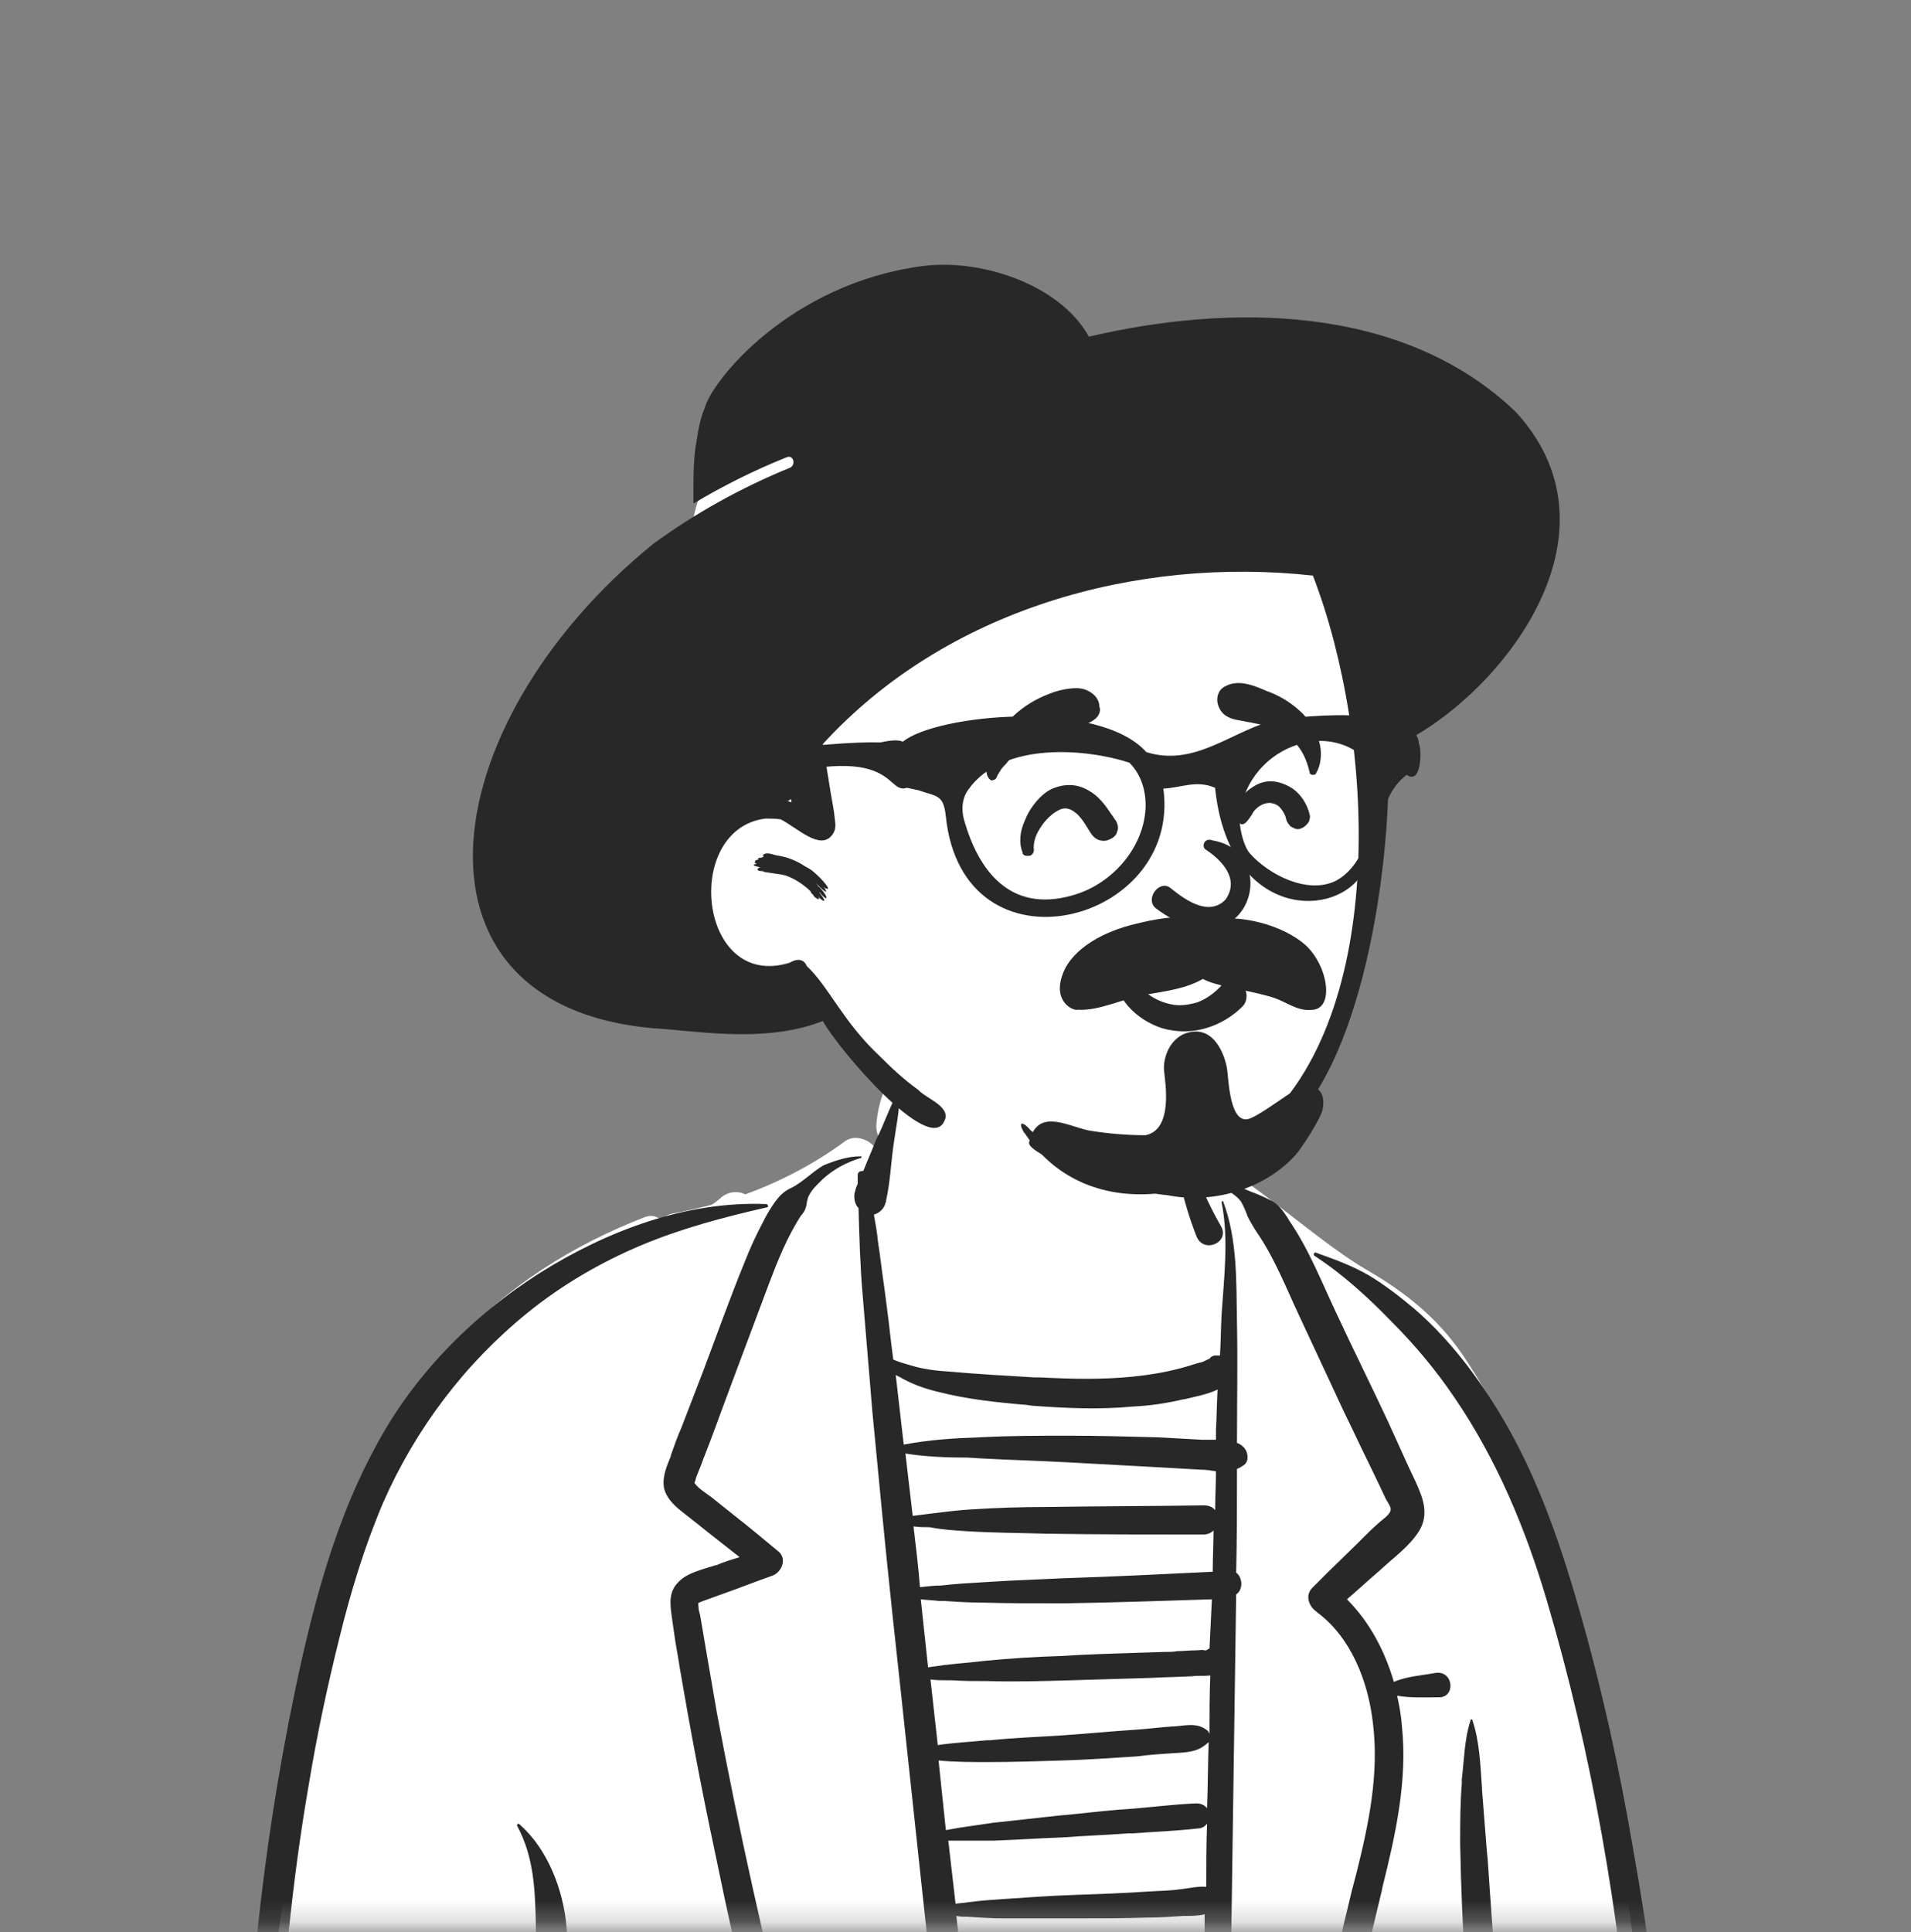 <svg width="92" height="93" viewBox="0 0 92 93" fill="none" xmlns="http://www.w3.org/2000/svg">
<rect x="0" y="0" width="92" height="93" fill="#808080" stroke="none"/>
<mask id="mask0_2874_910" style="mask-type:luminance" maskUnits="userSpaceOnUse" x="-5" y="0" width="102" height="93">
<path d="M97 0.768H-5V92.768H97V0.768Z" fill="white"/>
</mask>
<g mask="url(#mask0_2874_910)">
<path fill-rule="evenodd" clip-rule="evenodd" d="M80.106 110.817C79.95 108.166 79.794 105.476 79.561 102.825C79.132 97.524 78.588 92.222 77.692 86.959C76.797 81.775 75.512 76.746 73.721 71.834C72.865 69.534 71.969 67.585 70.645 65.558C69.4 63.608 67.803 62.283 65.779 61.114C63.988 60.061 61.886 58.229 60.173 57.02C59.472 56.514 57.993 56.553 57.487 55.812C56.825 54.837 57.253 53.395 56.591 52.42C55.852 51.329 54.8 50.471 53.633 49.847C52.348 48.99 50.83 48.6 49.311 48.639C47.092 48.522 44.834 49.224 43.394 51.056C42.693 51.953 42.265 53.005 42.187 54.175C42.187 54.486 42.265 54.72 42.42 54.876C42.342 54.993 42.226 55.149 42.148 55.266C41.836 54.837 41.175 54.603 40.707 54.915C39.228 56.007 37.593 56.864 35.88 57.488C35.49 57.293 34.984 57.371 34.673 57.683C34.517 57.8 34.401 57.917 34.245 57.995C33.622 58.151 32.96 58.307 32.337 58.424C32.142 58.463 31.948 58.58 31.831 58.736C31.636 58.541 31.364 58.463 31.052 58.58C27.626 59.905 24.356 61.932 21.904 64.7C19.178 67.78 17.738 71.6 16.648 75.498C15.48 79.748 14.701 84.075 14.078 88.402C13.416 92.807 12.794 97.212 12.365 101.656C12.132 104.151 12.015 106.646 12.132 109.18C12.171 110.427 12.287 111.675 12.482 112.922C12.521 113.195 12.56 113.546 12.638 113.897C12.404 113.858 12.171 114.053 12.21 114.325C12.521 116.392 14.974 116.976 16.687 117.21C19.49 117.6 22.254 117.795 25.096 117.834C27.86 117.834 30.624 117.678 33.388 117.522C36.23 117.366 39.033 117.21 41.875 117.015C53.204 116.353 64.533 115.69 75.862 115.027C76.913 114.949 78.081 114.871 78.977 114.286C80.106 113.468 80.184 112.142 80.106 110.817Z" fill="white"/>
</g>
<mask id="mask1_2874_910" style="mask-type:luminance" maskUnits="userSpaceOnUse" x="-5" y="0" width="102" height="93">
<path d="M97 0.768H-5V92.768H97V0.768Z" fill="white"/>
</mask>
<g mask="url(#mask1_2874_910)">
<path fill-rule="evenodd" clip-rule="evenodd" d="M24.902 87.895C24.863 87.817 24.941 87.739 25.019 87.817C26.382 89.025 27.121 90.975 27.277 92.768C27.433 94.678 27.199 96.627 27.121 98.537C27.044 100.642 26.927 102.786 26.81 104.892C26.693 107.036 26.576 109.18 26.459 111.324L26.226 116.158C26.187 116.664 26.265 117.288 26.07 117.795C25.759 118.536 24.863 118.419 24.669 117.795V117.756C24.513 117.21 24.63 116.508 24.669 115.963L24.941 110.661C25.136 106.919 25.292 103.176 25.486 99.473L25.564 98.225C25.642 96.549 25.72 94.873 25.798 93.197V92.651C25.759 91.014 25.72 89.415 24.902 87.895ZM58.227 56.903C59.006 56.825 59.59 57.098 60.252 57.371C60.563 57.488 60.836 57.605 61.147 57.761C61.498 57.917 61.731 58.229 61.965 58.58L62.082 58.775C63.016 60.139 63.639 61.737 64.34 63.219C65.157 64.973 66.014 66.688 66.831 68.442L67.221 69.3C67.415 69.729 67.61 70.158 67.805 70.586L68.155 71.327C68.505 72.107 68.817 72.886 68.311 73.705C67.844 74.446 67.065 74.992 66.442 75.576C65.897 76.044 65.391 76.512 64.846 76.98C65.936 78.071 66.675 79.475 67.104 80.956C67.727 80.683 68.466 80.644 69.089 80.527C69.985 80.371 70.102 81.736 69.245 81.697C68.622 81.697 67.882 81.736 67.26 81.619C67.376 82.125 67.454 82.593 67.493 83.1C67.766 85.712 67.182 88.324 66.559 90.819L66.52 91.014C65.858 93.742 65.235 96.471 64.69 99.2C64.145 101.968 63.639 104.736 63.172 107.503C62.705 110.31 62.393 113.156 62.043 116.002C62.004 116.431 61.731 116.781 61.264 116.781C60.875 116.781 60.408 116.431 60.485 116.002C60.836 112.922 61.342 109.842 61.848 106.763C62.705 101.461 63.795 96.237 65.079 91.014L65.313 90.117C65.897 87.778 66.403 85.361 66.092 82.905C65.858 80.917 65.04 78.812 63.405 77.603L63.366 77.564C62.977 77.291 62.821 76.746 63.211 76.395C63.444 76.161 63.678 75.927 63.911 75.693L65.352 74.29L65.624 74.017C65.858 73.783 66.092 73.549 66.364 73.315C66.52 73.159 66.909 72.925 66.948 72.692C66.987 72.536 66.792 72.302 66.715 72.146L66.403 71.483C66.208 71.093 66.053 70.742 65.858 70.353C65.469 69.573 65.118 68.793 64.729 68.014L62.549 63.336C61.926 62.01 61.381 60.607 60.563 59.398L60.408 59.164C60.291 58.969 60.174 58.775 60.057 58.541C59.979 58.307 59.862 58.034 59.746 57.839C59.395 57.371 58.733 57.098 58.188 56.981C58.15 57.02 58.15 56.903 58.227 56.903ZM41.448 55.656C41.487 55.656 41.487 55.734 41.448 55.734C40.786 55.929 40.124 56.28 39.618 56.748C39.385 56.981 39.112 57.215 38.956 57.527C38.879 57.644 38.879 57.761 38.84 57.878V57.917C38.801 58.151 38.762 58.268 38.606 58.463L38.567 58.502C37.905 59.515 37.438 60.685 37.01 61.815L36.075 64.31L35.141 66.805C34.83 67.624 34.557 68.403 34.246 69.222C34.09 69.651 33.895 70.119 33.74 70.547C33.662 70.742 33.584 70.937 33.506 71.132C33.506 71.171 33.467 71.327 33.428 71.366C33.623 71.678 34.129 71.951 34.401 72.185L35.375 72.964C36.075 73.51 36.776 74.095 37.477 74.68C37.905 75.031 37.633 75.693 37.166 75.849C36.387 76.122 35.608 76.434 34.83 76.707C34.518 76.824 34.168 76.941 33.856 77.058L33.662 77.136C33.584 77.175 33.623 77.175 33.623 77.291C33.623 77.448 33.662 77.603 33.701 77.72C33.973 79.319 34.246 80.917 34.518 82.476C35.569 88.09 36.815 93.664 38.217 99.2C38.917 102.007 39.696 104.775 40.436 107.581C41.175 110.349 42.11 113.117 43.044 115.846C43.317 116.625 42.071 116.937 41.837 116.197C40.786 113 39.813 109.764 38.801 106.529C37.01 100.798 35.608 94.951 34.401 89.064C33.779 86.141 33.233 83.256 32.727 80.293C32.65 79.748 32.533 79.202 32.455 78.617L32.338 77.798C32.26 77.214 32.182 76.629 32.65 76.161C33.078 75.693 33.856 75.537 34.44 75.342H34.479C34.83 75.186 35.219 75.07 35.608 74.953C35.063 74.524 34.518 74.095 33.973 73.666C33.545 73.315 33.078 72.964 32.65 72.614C32.299 72.302 31.988 71.951 31.949 71.483C31.91 71.015 32.105 70.547 32.299 70.08V70.041C32.455 69.612 32.611 69.144 32.805 68.715L33.856 65.986C34.518 64.232 35.141 62.478 35.842 60.763C36.114 60.061 36.426 59.398 36.776 58.736C36.932 58.424 37.127 58.112 37.321 57.839C37.555 57.527 37.75 57.332 38.1 57.176C38.645 56.903 39.112 56.397 39.657 56.085C40.241 55.851 40.825 55.656 41.448 55.656ZM43.239 52.537C43.278 52.498 43.317 52.498 43.317 52.576C43.317 53.434 43.122 54.331 43.005 55.188C42.889 56.046 42.85 56.942 42.655 57.8C42.655 57.839 42.655 57.878 42.616 57.917V57.956C42.538 58.19 42.343 58.385 42.071 58.463C42.149 58.892 42.227 59.32 42.266 59.749C42.382 60.49 42.46 61.23 42.577 62.01L42.694 62.907C42.811 63.764 42.889 64.622 43.005 65.441C43.278 65.558 43.55 65.636 43.823 65.714C44.446 65.909 45.108 65.986 45.769 66.025C47.093 66.142 48.456 66.22 49.779 66.298H50.052C51.57 66.376 53.05 66.415 54.568 66.259C55.308 66.181 56.047 66.064 56.787 65.87C57.137 65.791 57.527 65.636 57.877 65.558C57.994 65.519 58.111 65.441 58.227 65.402C58.266 65.324 58.344 65.285 58.461 65.246H58.5H58.539C58.617 65.246 58.695 65.246 58.733 65.246C58.773 64.583 58.773 63.92 58.811 63.258C58.928 61.464 59.162 59.632 58.811 57.878C58.811 57.8 58.889 57.8 58.889 57.839C59.59 59.71 59.512 61.737 59.551 63.686C59.59 65.597 59.551 67.507 59.551 69.456C59.707 69.495 59.824 69.612 59.901 69.69C60.096 69.924 60.135 70.314 59.901 70.508C59.785 70.586 59.668 70.664 59.551 70.703C59.551 72.38 59.551 74.056 59.512 75.693C59.824 75.927 59.862 76.512 59.512 76.746C59.434 82.164 59.356 87.544 59.279 92.963L59.123 104.307C59.084 105.827 59.045 107.308 59.045 108.829H59.084C59.162 108.868 59.24 108.907 59.279 108.946V108.985C59.395 108.985 59.473 109.063 59.59 109.141C59.824 109.336 59.746 109.647 59.59 109.881L59.551 109.92C59.434 110.037 59.24 110.115 59.084 110.076C59.084 111.012 59.084 111.947 59.084 112.883C59.084 113.156 59.084 113.468 59.084 113.741V114.442C59.084 114.832 59.045 115.339 58.656 115.495C58.188 115.69 57.799 115.534 57.605 115.066C57.566 114.949 57.566 114.832 57.566 114.715C57.566 114.52 57.527 114.325 57.527 114.131V113.429C57.527 113.312 57.527 113.195 57.527 113.078C55.931 113.156 54.295 113.117 52.66 113.117H51.959C51.376 113.117 50.753 113.117 50.169 113.078H49.935C49.468 113.039 49.001 113.039 48.533 113C48.611 113.468 48.65 113.975 48.689 114.442C48.728 114.91 48.261 115.3 47.833 115.3C47.327 115.3 47.054 114.91 46.976 114.442C46.704 112.337 46.587 110.193 46.315 108.049C46.081 106.139 45.886 104.229 45.653 102.358L45.575 101.734C44.796 94.795 44.056 87.856 43.317 80.956L42.966 77.72C42.616 74.446 42.304 71.171 41.993 67.897C41.837 66.025 41.682 64.154 41.526 62.283C41.409 60.919 41.37 59.554 41.331 58.151C41.175 57.995 41.098 57.722 41.137 57.449C41.175 57.293 41.215 57.137 41.292 56.981C41.292 56.825 41.292 56.669 41.292 56.553C41.292 56.397 41.448 56.358 41.565 56.358C41.76 55.851 41.993 55.344 42.188 54.837C42.538 54.175 42.811 53.317 43.239 52.537ZM25.992 61.27C29.224 59.242 33.039 57.8 36.893 57.956C36.971 57.956 37.01 58.112 36.932 58.112C34.869 58.58 32.805 59.125 30.859 59.944C28.912 60.763 27.044 61.854 25.408 63.18C22.372 65.636 19.997 68.793 18.44 72.341C17.544 74.446 16.882 76.629 16.337 78.851C15.753 81.19 15.247 83.568 14.858 85.946C14.04 90.663 13.612 95.38 13.34 100.175C13.106 105.008 13.184 109.842 13.028 114.715C12.989 115.573 11.782 115.534 11.743 114.715C11.354 109.219 11.549 103.605 11.938 98.109C12.289 93.158 12.873 88.246 13.807 83.373L13.885 82.944C14.78 78.461 15.831 73.822 18.011 69.768C19.841 66.259 22.683 63.375 25.992 61.27ZM70.802 82.788C70.802 82.749 70.88 82.749 70.88 82.788C71.231 83.802 71.269 84.971 71.347 86.063V86.141C71.425 87.115 71.503 88.129 71.581 89.103L71.62 89.493C71.892 93.547 72.204 97.602 72.71 101.617C73.216 105.632 73.878 109.608 74.579 113.624C74.656 114.053 74.462 114.52 73.995 114.637C73.566 114.754 73.06 114.481 72.982 114.053C72.515 111.753 72.165 109.492 71.853 107.153C71.269 103.098 70.841 99.005 70.569 94.912C70.413 92.846 70.335 90.819 70.296 88.752C70.296 87.778 70.296 86.842 70.374 85.868V85.634C70.491 84.737 70.491 83.724 70.802 82.788ZM35.959 108.634C35.998 108.595 36.037 108.673 36.037 108.712C35.414 109.725 34.557 110.622 33.74 111.48C32.883 112.376 32.066 113.312 31.17 114.208C30.547 114.832 29.535 113.819 30.197 113.234C31.131 112.415 32.105 111.636 33.039 110.817L33.467 110.466C34.246 109.764 35.063 109.102 35.959 108.634ZM65.624 108.127C65.585 108.049 65.702 107.971 65.741 108.01C66.247 108.439 66.715 108.907 67.182 109.336C67.649 109.764 68.155 110.154 68.661 110.544C69.167 110.934 69.712 111.324 70.257 111.675C70.724 111.986 71.153 112.22 71.62 112.454C71.853 112.493 72.048 112.571 72.204 112.805C72.476 113.117 72.476 113.741 72.126 114.014L72.048 114.053C71.62 114.364 71.153 114.403 70.724 114.053C70.257 113.663 69.829 113.195 69.401 112.766L69.284 112.649C68.817 112.181 68.35 111.714 67.921 111.246L67.532 110.817C66.87 109.959 66.091 109.063 65.624 108.127ZM63.288 60.451C63.211 60.412 63.25 60.256 63.366 60.295L63.561 60.373C64.34 60.646 65.157 60.958 65.897 61.386C66.675 61.854 67.376 62.4 68.077 62.985C69.479 64.193 70.685 65.675 71.698 67.234C73.761 70.353 75.007 73.9 76.019 77.448C77.109 81.229 77.966 85.127 78.627 89.025C79.328 92.963 79.873 96.978 80.224 100.954C80.379 102.942 80.496 104.892 80.574 106.88C80.613 107.893 80.613 108.907 80.613 109.92C80.613 110.193 80.613 110.427 80.613 110.7V111.48C80.613 111.986 80.691 112.493 80.574 113C80.379 113.78 79.095 113.624 79.133 112.844C79.095 112.571 79.095 112.298 79.095 112.025C79.095 111.986 79.095 111.947 79.056 111.908C79.017 111.792 79.056 111.714 79.095 111.636C79.095 111.519 79.095 111.363 79.095 111.246C79.095 110.739 79.095 110.193 79.095 109.686C79.056 108.595 79.017 107.464 78.978 106.373C78.9 104.151 78.783 101.968 78.588 99.746C77.966 92.105 76.642 84.386 74.462 77.019C73.45 73.588 72.048 70.236 70.024 67.273C69.128 65.948 68.116 64.739 66.987 63.608C65.858 62.439 64.612 61.309 63.288 60.451ZM48.066 109.803L48.222 110.895C48.3 111.441 48.378 111.986 48.456 112.571C48.962 112.493 49.429 112.493 49.896 112.454C50.714 112.376 51.531 112.337 52.349 112.298C54.062 112.22 55.775 112.103 57.449 112.103H57.488L57.566 109.92H56.359C55.346 109.92 54.334 109.92 53.322 109.881C52.427 109.881 51.492 109.881 50.597 109.842H50.208C49.546 109.842 48.767 109.881 48.066 109.803ZM57.721 106.646C57.682 106.646 57.605 106.646 57.566 106.646C57.332 106.646 57.098 106.646 56.865 106.646C56.359 106.646 55.853 106.646 55.346 106.646C54.334 106.646 53.322 106.646 52.31 106.646C51.259 106.646 50.246 106.685 49.195 106.685C48.689 106.685 48.183 106.685 47.677 106.646C47.755 107.347 47.833 108.088 47.95 108.79C48.728 108.673 49.585 108.751 50.324 108.712H50.441C51.492 108.712 52.544 108.712 53.556 108.712C54.646 108.712 55.697 108.712 56.787 108.712H57.682V108.673C57.682 108.049 57.721 107.347 57.721 106.646ZM47.288 103.215C47.404 104.073 47.482 104.931 47.56 105.749C47.638 105.749 47.677 105.749 47.755 105.71C48.261 105.671 48.767 105.593 49.273 105.593C50.285 105.515 51.298 105.515 52.31 105.476C53.361 105.437 54.373 105.437 55.424 105.398C55.931 105.398 56.437 105.398 56.943 105.398C57.176 105.398 57.41 105.398 57.644 105.398C57.682 105.398 57.682 105.398 57.721 105.398V104.112C57.721 103.917 57.721 103.683 57.721 103.488C56.943 103.527 56.164 103.527 55.346 103.527H55.152C54.179 103.527 53.205 103.527 52.193 103.488C51.181 103.449 50.169 103.449 49.156 103.371C48.728 103.332 48.339 103.293 47.95 103.254L47.755 103.215C47.638 103.254 47.482 103.215 47.288 103.215ZM57.838 99.629C55.969 99.785 54.101 99.824 52.193 99.863H51.921C50.246 99.863 48.572 99.941 46.898 99.902C47.015 100.759 47.093 101.656 47.21 102.514C47.444 102.514 47.677 102.514 47.911 102.475C48.378 102.475 48.845 102.436 49.351 102.436C50.324 102.436 51.298 102.436 52.31 102.436C53.322 102.436 54.334 102.397 55.346 102.397C56.164 102.397 56.982 102.319 57.799 102.319L57.838 99.629ZM57.916 95.886C57.682 95.964 57.449 95.964 57.176 95.964L56.437 96.003C56.086 96.003 55.775 96.042 55.424 96.042C54.295 96.081 53.166 96.12 52.037 96.159C50.869 96.198 49.74 96.198 48.572 96.198C47.989 96.198 47.444 96.159 46.898 96.12C46.743 96.12 46.626 96.12 46.47 96.081C46.587 97.251 46.743 98.381 46.859 99.551C48.533 99.356 50.208 99.2 51.843 99.005L53.361 98.81C54.879 98.615 56.359 98.42 57.877 98.264L57.916 95.886ZM57.994 92.144C57.682 92.222 57.293 92.222 57.021 92.222H56.982C56.398 92.261 55.814 92.3 55.23 92.3C54.101 92.339 52.933 92.339 51.804 92.339H51.103C50.169 92.339 49.273 92.339 48.339 92.339C47.755 92.339 47.171 92.3 46.587 92.261C46.392 92.261 46.237 92.261 46.042 92.222C46.159 93.314 46.276 94.405 46.431 95.497C46.626 95.458 46.821 95.458 47.015 95.419C47.482 95.341 47.95 95.263 48.456 95.224C49.507 95.107 50.519 95.029 51.57 94.951C52.621 94.873 53.711 94.795 54.763 94.717L55.502 94.678C55.736 94.678 56.008 94.639 56.242 94.639C56.67 94.6 57.176 94.639 57.605 94.561C57.721 94.522 57.838 94.483 57.994 94.522V92.144ZM58.111 87.778C57.994 87.934 57.838 88.012 57.644 88.012C56.631 88.129 55.58 88.168 54.529 88.246H54.334C53.283 88.324 52.193 88.363 51.142 88.441C50.052 88.48 48.962 88.558 47.833 88.597C47.366 88.597 46.898 88.597 46.431 88.597H46.237C46.042 88.597 45.847 88.597 45.653 88.597C45.769 89.61 45.886 90.624 46.003 91.637C46.198 91.598 46.431 91.598 46.626 91.559C47.21 91.481 47.794 91.442 48.378 91.403C49.507 91.325 50.597 91.248 51.726 91.209C52.855 91.169 54.023 91.13 55.152 91.053C55.697 91.014 56.281 91.014 56.826 90.936C57.215 90.897 57.682 90.78 58.072 90.819C58.072 89.805 58.072 88.791 58.111 87.778ZM58.188 83.841C58.188 83.88 58.15 83.88 58.111 83.919C57.644 84.347 57.098 84.347 56.514 84.386H56.475C55.892 84.425 55.308 84.464 54.724 84.542C53.556 84.62 52.388 84.698 51.181 84.737C49.974 84.776 48.767 84.815 47.56 84.815C46.782 84.815 45.964 84.815 45.185 84.737C45.302 85.868 45.419 86.998 45.536 88.09C45.769 88.051 45.964 88.012 46.198 87.973C46.743 87.895 47.249 87.817 47.794 87.739C48.845 87.622 49.935 87.505 50.986 87.388C51.921 87.31 52.816 87.193 53.75 87.115L54.295 87.076C55.385 86.998 56.514 86.842 57.605 86.803C57.799 86.803 57.994 86.881 58.111 87.037C58.15 85.985 58.15 84.932 58.188 83.841ZM58.266 80.644C57.994 80.683 57.682 80.644 57.41 80.683C56.748 80.722 56.125 80.722 55.463 80.761L51.57 80.878C50.246 80.917 48.884 80.956 47.56 80.917C46.976 80.917 46.392 80.917 45.808 80.878H45.614C45.38 80.878 45.069 80.878 44.796 80.839L45.147 83.997C45.925 83.88 46.743 83.841 47.521 83.763H47.677C48.806 83.646 49.974 83.607 51.142 83.529C52.31 83.451 53.478 83.334 54.685 83.256C55.269 83.217 55.853 83.139 56.437 83.1H56.514C57.059 83.061 57.605 82.905 58.072 83.256C58.15 83.295 58.188 83.373 58.227 83.451C58.227 82.476 58.227 81.58 58.266 80.644ZM58.344 76.98C55.969 77.058 53.595 77.136 51.181 77.175C49.857 77.175 48.495 77.175 47.171 77.136C46.587 77.136 46.003 77.097 45.419 77.058H45.185C44.913 77.019 44.602 77.019 44.329 76.98C44.446 78.071 44.562 79.163 44.679 80.254C44.952 80.215 45.263 80.176 45.497 80.137H45.536C46.159 80.059 46.782 80.02 47.404 79.942C48.611 79.825 49.818 79.748 51.064 79.709C52.31 79.63 53.556 79.591 54.801 79.553L56.047 79.514C56.242 79.514 56.475 79.514 56.67 79.475C56.982 79.475 57.254 79.436 57.566 79.436C57.721 79.436 57.877 79.397 57.994 79.436H58.033H58.072C58.111 79.397 58.15 79.397 58.188 79.358H58.227L58.344 76.98ZM43.979 73.471C44.095 74.446 44.212 75.42 44.29 76.395C44.64 76.356 44.991 76.317 45.302 76.317C45.964 76.239 46.626 76.2 47.288 76.161L48.611 76.083C49.468 76.044 50.363 76.005 51.22 75.966C53.595 75.888 56.008 75.771 58.383 75.654C58.383 74.992 58.422 74.329 58.422 73.666C58.305 73.783 58.15 73.861 57.916 73.861C55.385 73.861 52.894 73.861 50.363 73.822C49.117 73.783 47.833 73.783 46.587 73.705C45.964 73.666 45.341 73.627 44.757 73.51C44.524 73.51 44.251 73.51 43.979 73.471ZM43.589 69.963C43.706 70.976 43.823 71.99 43.94 72.964C44.251 72.925 44.562 72.886 44.874 72.847C45.497 72.769 46.12 72.692 46.743 72.653C47.95 72.575 49.195 72.536 50.402 72.536C52.933 72.497 55.424 72.497 57.955 72.458C58.188 72.458 58.383 72.536 58.5 72.692C58.5 72.068 58.539 71.444 58.539 70.82C58.305 70.781 58.072 70.742 57.838 70.742C57.137 70.703 56.475 70.664 55.775 70.625C54.334 70.547 52.933 70.469 51.492 70.391C50.052 70.314 48.65 70.275 47.21 70.197L46.587 70.158C45.575 70.158 44.562 70.119 43.589 69.963ZM43.122 66.181C43.239 67.195 43.356 68.209 43.472 69.222L43.511 69.534C44.718 69.3 45.964 69.222 47.171 69.183C48.611 69.105 50.013 69.105 51.453 69.105C52.894 69.105 54.295 69.144 55.736 69.183C56.437 69.222 57.176 69.261 57.877 69.3C58.072 69.3 58.305 69.3 58.539 69.3C58.539 69.144 58.539 68.988 58.539 68.832C58.578 68.169 58.578 67.546 58.617 66.883C58.15 67.117 57.488 67.234 57.021 67.351H56.982C56.164 67.546 55.346 67.663 54.529 67.702C52.933 67.858 51.298 67.78 49.702 67.663L49.429 67.624C48.027 67.507 46.548 67.351 45.185 67C44.524 66.844 43.862 66.61 43.278 66.259C43.239 66.259 43.2 66.22 43.122 66.181ZM56.67 54.097C56.67 54.058 56.748 54.019 56.787 54.097C56.982 54.447 57.059 54.876 57.176 55.266C57.332 55.695 57.449 56.085 57.605 56.514C57.916 57.371 58.305 58.19 58.773 59.008C59.24 59.788 57.955 60.373 57.605 59.515C57.254 58.619 56.982 57.722 56.787 56.748C56.709 56.28 56.631 55.812 56.592 55.344C56.631 54.915 56.592 54.486 56.67 54.097Z" fill="#282828"/>
</g>
<mask id="mask2_2874_910" style="mask-type:luminance" maskUnits="userSpaceOnUse" x="-5" y="0" width="102" height="93">
<path d="M97 0.768H-5V92.768H97V0.768Z" fill="white"/>
</mask>
<g mask="url(#mask2_2874_910)">
<path fill-rule="evenodd" clip-rule="evenodd" d="M65.968 36.632C65.929 34.605 65.89 32.578 65.579 30.551C65.267 28.602 64.489 26.848 63.087 25.405C60.167 22.403 55.885 21.663 51.953 21L45.179 19.831C43.116 19.48 40.897 18.934 38.833 19.402C37.821 19.636 36.925 20.22 36.147 20.883C35.368 21.546 34.551 22.247 34.045 23.105C33.538 23.963 33.344 25.015 33.188 25.99C32.993 27.12 32.838 28.251 32.76 29.381C32.565 31.642 32.526 33.942 32.682 36.203C32.76 37.295 32.877 38.386 33.032 39.478C33.11 40.024 33.188 40.569 33.305 41.115C33.344 41.271 33.344 41.466 33.383 41.622C33.188 42.246 33.032 42.87 33.071 43.493C33.11 45.325 34.667 46.495 36.225 47.119C37.12 47.469 38.093 47.742 38.989 48.132C39.923 48.561 40.585 49.263 41.208 50.042C42.454 51.563 43.816 52.888 45.413 54.019C48.761 56.397 53.004 57.527 57.092 56.669C58.065 56.475 59.038 56.163 59.934 55.656C60.868 55.149 61.569 54.408 62.153 53.551C63.243 51.953 64.022 50.12 64.606 48.249C65.19 46.378 65.618 44.468 65.852 42.48C65.968 40.569 66.007 38.581 65.968 36.632Z" fill="white"/>
</g>
<mask id="mask3_2874_910" style="mask-type:luminance" maskUnits="userSpaceOnUse" x="-5" y="0" width="102" height="93">
<path d="M97 0.768H-5V92.768H97V0.768Z" fill="white"/>
</mask>
<g mask="url(#mask3_2874_910)">
<path fill-rule="evenodd" clip-rule="evenodd" d="M44.363 12.814C47.166 12.424 51.02 13.671 52.422 16.205C59.079 14.646 67.488 14.568 72.977 19.831C78.7 26.068 71.498 34.254 66.748 36.087C67.099 37.763 66.554 48.639 62.739 53.473C59.702 57.566 52.616 59.476 49.346 54.564L49.307 54.525C48.957 53.941 49.268 53.98 49.619 54.408C52.811 57.254 57.21 57.293 60.558 54.291C66.865 48.834 66.203 35.463 63.206 27.705C54.68 26.77 45.531 29.342 39.613 35.814L40.003 38.23C40.08 38.659 40.158 39.049 40.197 39.478C40.236 39.751 40.236 39.985 40.041 40.219C39.458 40.92 38.406 39.868 37.589 39.439C37.355 39.4 37.083 39.4 36.849 39.4C32.839 39.907 33.618 47.703 38.017 46.339C38.406 46.105 38.718 46.183 38.835 46.495C39.886 47.469 40.587 49.185 42.338 50.822C42.961 51.446 43.506 51.953 44.207 52.459C44.596 52.888 45.842 53.278 45.453 53.98C44.713 55.578 40.392 50.549 39.613 49.146C37.2 50.081 34.552 49.77 32.061 49.536C18.902 48.834 20.654 34.956 31.438 26.185C33.462 24.703 35.72 23.456 38.017 22.52C38.328 22.403 38.212 21.858 37.861 22.014C36.304 22.637 34.825 23.378 33.384 24.236V23.729C33.384 22.871 33.384 21.975 33.54 21.195C33.618 20.649 33.735 20.064 33.929 19.636C34.28 18.31 38.017 13.671 44.363 12.814ZM36.732 41.154C36.927 40.959 37.316 41.193 37.511 41.193C37.978 41.271 38.406 41.466 38.757 41.7C38.99 41.817 39.146 41.934 39.263 42.051C39.458 42.207 40.158 42.947 39.73 42.753C39.691 42.714 39.652 42.675 39.613 42.636L39.652 42.675C40.041 43.259 39.38 42.636 39.263 42.48L39.38 42.636C39.38 42.675 39.419 42.675 39.419 42.675L39.458 42.714C39.886 43.142 39.925 43.532 39.419 42.908C39.458 42.947 39.458 42.986 39.458 42.986L39.496 43.025C39.886 43.532 39.574 43.376 39.38 43.142C39.574 43.415 39.185 43.22 39.146 43.064C39.068 43.025 39.029 42.947 39.029 42.908C38.679 42.558 38.173 42.246 37.783 42.129C37.706 42.129 37.667 42.09 37.589 42.09C37.316 42.051 37.083 42.012 36.81 41.973C36.771 41.973 36.732 41.934 36.732 41.934C36.343 41.934 36.46 41.778 36.616 41.739H36.577C36.343 41.7 36.148 41.622 36.421 41.583H36.46C36.226 41.544 36.382 41.349 36.499 41.388C36.46 41.232 36.693 41.31 36.693 41.271C36.732 41.232 36.732 41.232 36.771 41.232C36.732 41.154 36.693 41.154 36.732 41.154ZM38.056 38.464L38.017 38.503C37.978 38.542 37.939 38.542 37.9 38.542C37.978 38.581 38.017 38.581 38.095 38.62C38.095 38.581 38.095 38.542 38.095 38.503L38.056 38.464Z" fill="#282828"/>
</g>
<mask id="mask4_2874_910" style="mask-type:luminance" maskUnits="userSpaceOnUse" x="-5" y="0" width="102" height="93">
<path d="M97 0.768H-5V92.768H97V0.768Z" fill="white"/>
</mask>
<g mask="url(#mask4_2874_910)">
<path fill-rule="evenodd" clip-rule="evenodd" d="M58.027 49.497C57.365 49.691 56.664 49.691 55.964 49.497C55.341 49.302 54.718 48.912 54.289 48.405C53.9 47.937 53.628 47.392 53.628 46.768C53.628 46.69 53.667 46.651 53.706 46.612C53.745 46.573 53.822 46.534 53.861 46.534C53.939 46.534 53.978 46.534 54.056 46.534C54.095 46.573 54.134 46.612 54.173 46.651C54.251 46.729 54.328 46.846 54.367 46.924C54.912 47.625 55.458 48.132 56.314 48.327C56.781 48.444 57.209 48.366 57.638 48.249C58.066 48.093 58.494 47.781 58.806 47.431C58.961 47.275 59.117 47.197 59.273 47.197C59.467 47.197 59.662 47.275 59.779 47.431C59.935 47.547 60.012 47.742 60.012 47.937C60.012 48.093 59.974 48.288 59.818 48.444C59.351 48.912 58.728 49.302 58.027 49.497ZM58.027 40.881C58.689 41.31 59.74 42.246 59 43.298C58.144 44.195 56.898 43.181 56.314 42.714C55.769 42.363 55.107 43.298 55.652 43.727C60.051 47.002 61.842 41.037 58.377 40.453C57.988 40.297 57.832 40.725 58.027 40.881ZM51.681 39.049C51.448 38.893 51.214 38.854 50.941 39.01C50.708 39.127 50.319 39.439 50.046 39.907C49.851 40.219 49.735 40.569 49.773 40.92C49.773 40.998 49.735 41.076 49.696 41.115C49.657 41.154 49.618 41.193 49.54 41.193C49.501 41.193 49.423 41.193 49.384 41.193C49.267 41.154 49.228 41.115 49.228 41.037C49.034 40.531 49.112 39.985 49.345 39.478C49.618 38.776 50.163 38.23 50.513 38.036C51.097 37.724 51.798 37.685 52.382 38.036C52.888 38.309 53.2 38.737 53.511 39.205C53.589 39.283 53.628 39.4 53.706 39.478C53.822 39.673 53.861 39.868 53.783 40.024C53.745 40.219 53.589 40.336 53.394 40.414C53.238 40.492 53.044 40.492 52.849 40.414C52.693 40.336 52.577 40.219 52.46 40.024C52.226 39.634 51.993 39.244 51.681 39.049ZM62.738 39.829C62.582 39.907 62.465 39.946 62.309 39.868C62.231 39.829 62.115 39.79 62.076 39.712C61.998 39.634 61.959 39.556 61.92 39.439C61.881 39.205 61.725 38.971 61.57 38.815C61.414 38.698 61.219 38.62 60.986 38.659C60.752 38.698 60.519 38.854 60.363 39.049C60.324 39.127 60.285 39.166 60.246 39.244C60.168 39.361 60.09 39.478 59.974 39.595C59.935 39.634 59.857 39.673 59.818 39.673C59.779 39.673 59.779 39.673 59.74 39.673C59.506 39.439 59.467 39.244 59.467 39.049C59.467 38.854 59.545 38.659 59.662 38.503C59.935 38.075 60.48 37.724 60.83 37.646C61.336 37.529 61.803 37.685 62.231 37.958C62.621 38.23 62.932 38.698 63.049 39.205C63.088 39.322 63.049 39.439 63.01 39.556C62.932 39.673 62.854 39.751 62.738 39.829ZM52.771 34.566C52.46 34.839 52.109 34.917 51.759 34.956C51.564 34.995 51.409 34.995 51.253 35.034C50.825 35.112 50.396 35.268 50.007 35.502C49.618 35.736 49.151 35.969 48.839 36.32C48.761 36.398 48.683 36.476 48.606 36.554C48.528 36.632 48.489 36.71 48.411 36.788C48.333 36.866 48.255 36.944 48.177 37.061C48.138 37.139 48.138 37.139 48.099 37.178C48.099 37.217 48.06 37.256 48.06 37.256C48.022 37.295 48.022 37.334 47.983 37.412C47.944 37.49 47.905 37.529 47.866 37.529C47.827 37.529 47.788 37.568 47.749 37.568C47.71 37.568 47.671 37.529 47.671 37.529C47.516 37.412 47.477 37.178 47.477 36.944C47.477 36.593 47.593 36.203 47.71 35.969C47.983 35.424 48.372 34.878 48.8 34.449C49.306 33.981 49.89 33.63 50.513 33.397C50.903 33.241 51.37 33.124 51.837 33.124C52.148 33.124 52.46 33.241 52.693 33.475C52.849 33.63 52.927 33.825 52.927 34.02C53.005 34.176 52.927 34.41 52.771 34.566ZM63.361 37.217C63.361 37.256 63.322 37.256 63.283 37.295C63.244 37.295 63.205 37.295 63.166 37.295C63.127 37.295 63.088 37.256 63.088 37.256C63.049 37.217 63.049 37.217 63.049 37.178C62.854 36.32 62.465 35.658 61.648 35.229C61.258 35.034 60.791 34.878 60.324 34.8C60.207 34.761 60.051 34.761 59.935 34.722C59.506 34.644 59.078 34.605 58.806 34.254C58.65 34.059 58.572 33.786 58.611 33.553C58.65 33.319 58.767 33.124 59.039 33.007C59.662 32.695 60.402 33.007 61.025 33.28C61.064 33.28 61.102 33.319 61.141 33.319C61.725 33.553 62.27 33.903 62.738 34.371C63.088 34.761 63.438 35.307 63.555 35.892C63.633 36.32 63.594 36.827 63.361 37.217Z" fill="#282828"/>
</g>
<mask id="mask5_2874_910" style="mask-type:luminance" maskUnits="userSpaceOnUse" x="-5" y="0" width="102" height="93">
<path d="M97 0.768H-5V92.768H97V0.768Z" fill="white"/>
</mask>
<g mask="url(#mask5_2874_910)">
<path fill-rule="evenodd" clip-rule="evenodd" d="M58.106 44.351C57.094 43.883 55.303 44.312 54.68 44.468C53.162 44.819 51.644 45.637 51.176 46.846C50.631 48.249 51.721 48.678 51.877 48.6C52.928 48.678 54.174 48.015 55.264 47.859C56.16 47.703 57.094 47.586 57.911 47.119C58.534 47.469 59.897 47.625 61.026 47.937C61.96 48.171 62.389 48.717 63.245 48.6C64.296 48.444 63.868 46.261 62.7 45.364C61.415 44.351 59.235 43.961 58.106 44.351ZM60.092 53.863C59.235 54.058 59.157 52.148 59.079 51.485C59.002 50.939 58.573 49.575 57.483 49.653C56.393 49.73 55.965 50.861 56.043 51.563C56.082 52.031 56.51 54.37 55.147 54.642C54.291 54.642 53.279 54.564 52.383 54.408C51.332 54.175 49.931 53.317 49.541 54.993C49.424 55.578 54.135 57.371 56.198 57.527C58.301 57.956 60.792 57.293 62.311 55.656C62.661 55.305 63.634 53.746 63.673 53.395C63.829 52.615 63.479 52.108 62.505 52.381C61.804 52.771 60.637 53.707 60.092 53.863Z" fill="#282828"/>
</g>
<mask id="mask6_2874_910" style="mask-type:luminance" maskUnits="userSpaceOnUse" x="-5" y="0" width="102" height="93">
<path d="M97 0.768H-5V92.768H97V46.768V0.768Z" fill="white"/>
</mask>
<g mask="url(#mask6_2874_910)">
<path fill-rule="evenodd" clip-rule="evenodd" d="M64.298 42.402C62.935 43.064 61.067 42.09 60.171 41.076C59.86 40.725 59.587 39.673 59.704 39.01C60.054 37.217 61.339 36.125 62.702 35.775C64.609 35.268 66.478 36.554 66.284 38.075C66.089 39.517 65.777 41.622 64.298 42.402ZM55.149 38.932C55.032 40.881 53.475 42.597 51.606 43.103C48.57 43.961 47.09 41.817 46.428 39.517C46.351 39.283 46.195 38.581 46.623 37.997C48.297 35.658 52.346 36.047 54.37 36.71C54.955 37.295 55.188 38.114 55.149 38.932ZM65.777 35.541C65.777 35.58 65.777 35.58 65.777 35.541V35.541ZM68.308 35.775C68.152 33.786 61.884 34.527 61.145 34.722C59.159 35.307 57.446 36.905 55.188 36.203C52.891 33.63 45.105 34.371 43.47 35.697C43.158 35.58 42.769 35.658 42.38 35.736C40.355 35.658 31.012 36.359 32.919 38.971C33.192 39.166 33.503 38.971 33.503 38.542C43.431 34.956 42.458 38.309 43.664 37.919C43.859 37.958 44.015 37.997 44.209 38.036C45.105 38.347 45.416 38.23 45.533 39.283C46.351 47.197 56.901 44.468 56.006 37.958C56.862 37.919 57.602 37.529 58.497 37.919C59.12 44.039 64.025 44.273 65.505 42.168C66.634 40.686 66.167 38.464 67.724 37.295C68.425 37.802 68.464 36.125 68.308 35.775Z" fill="#282828"/>
</g>
</svg>
